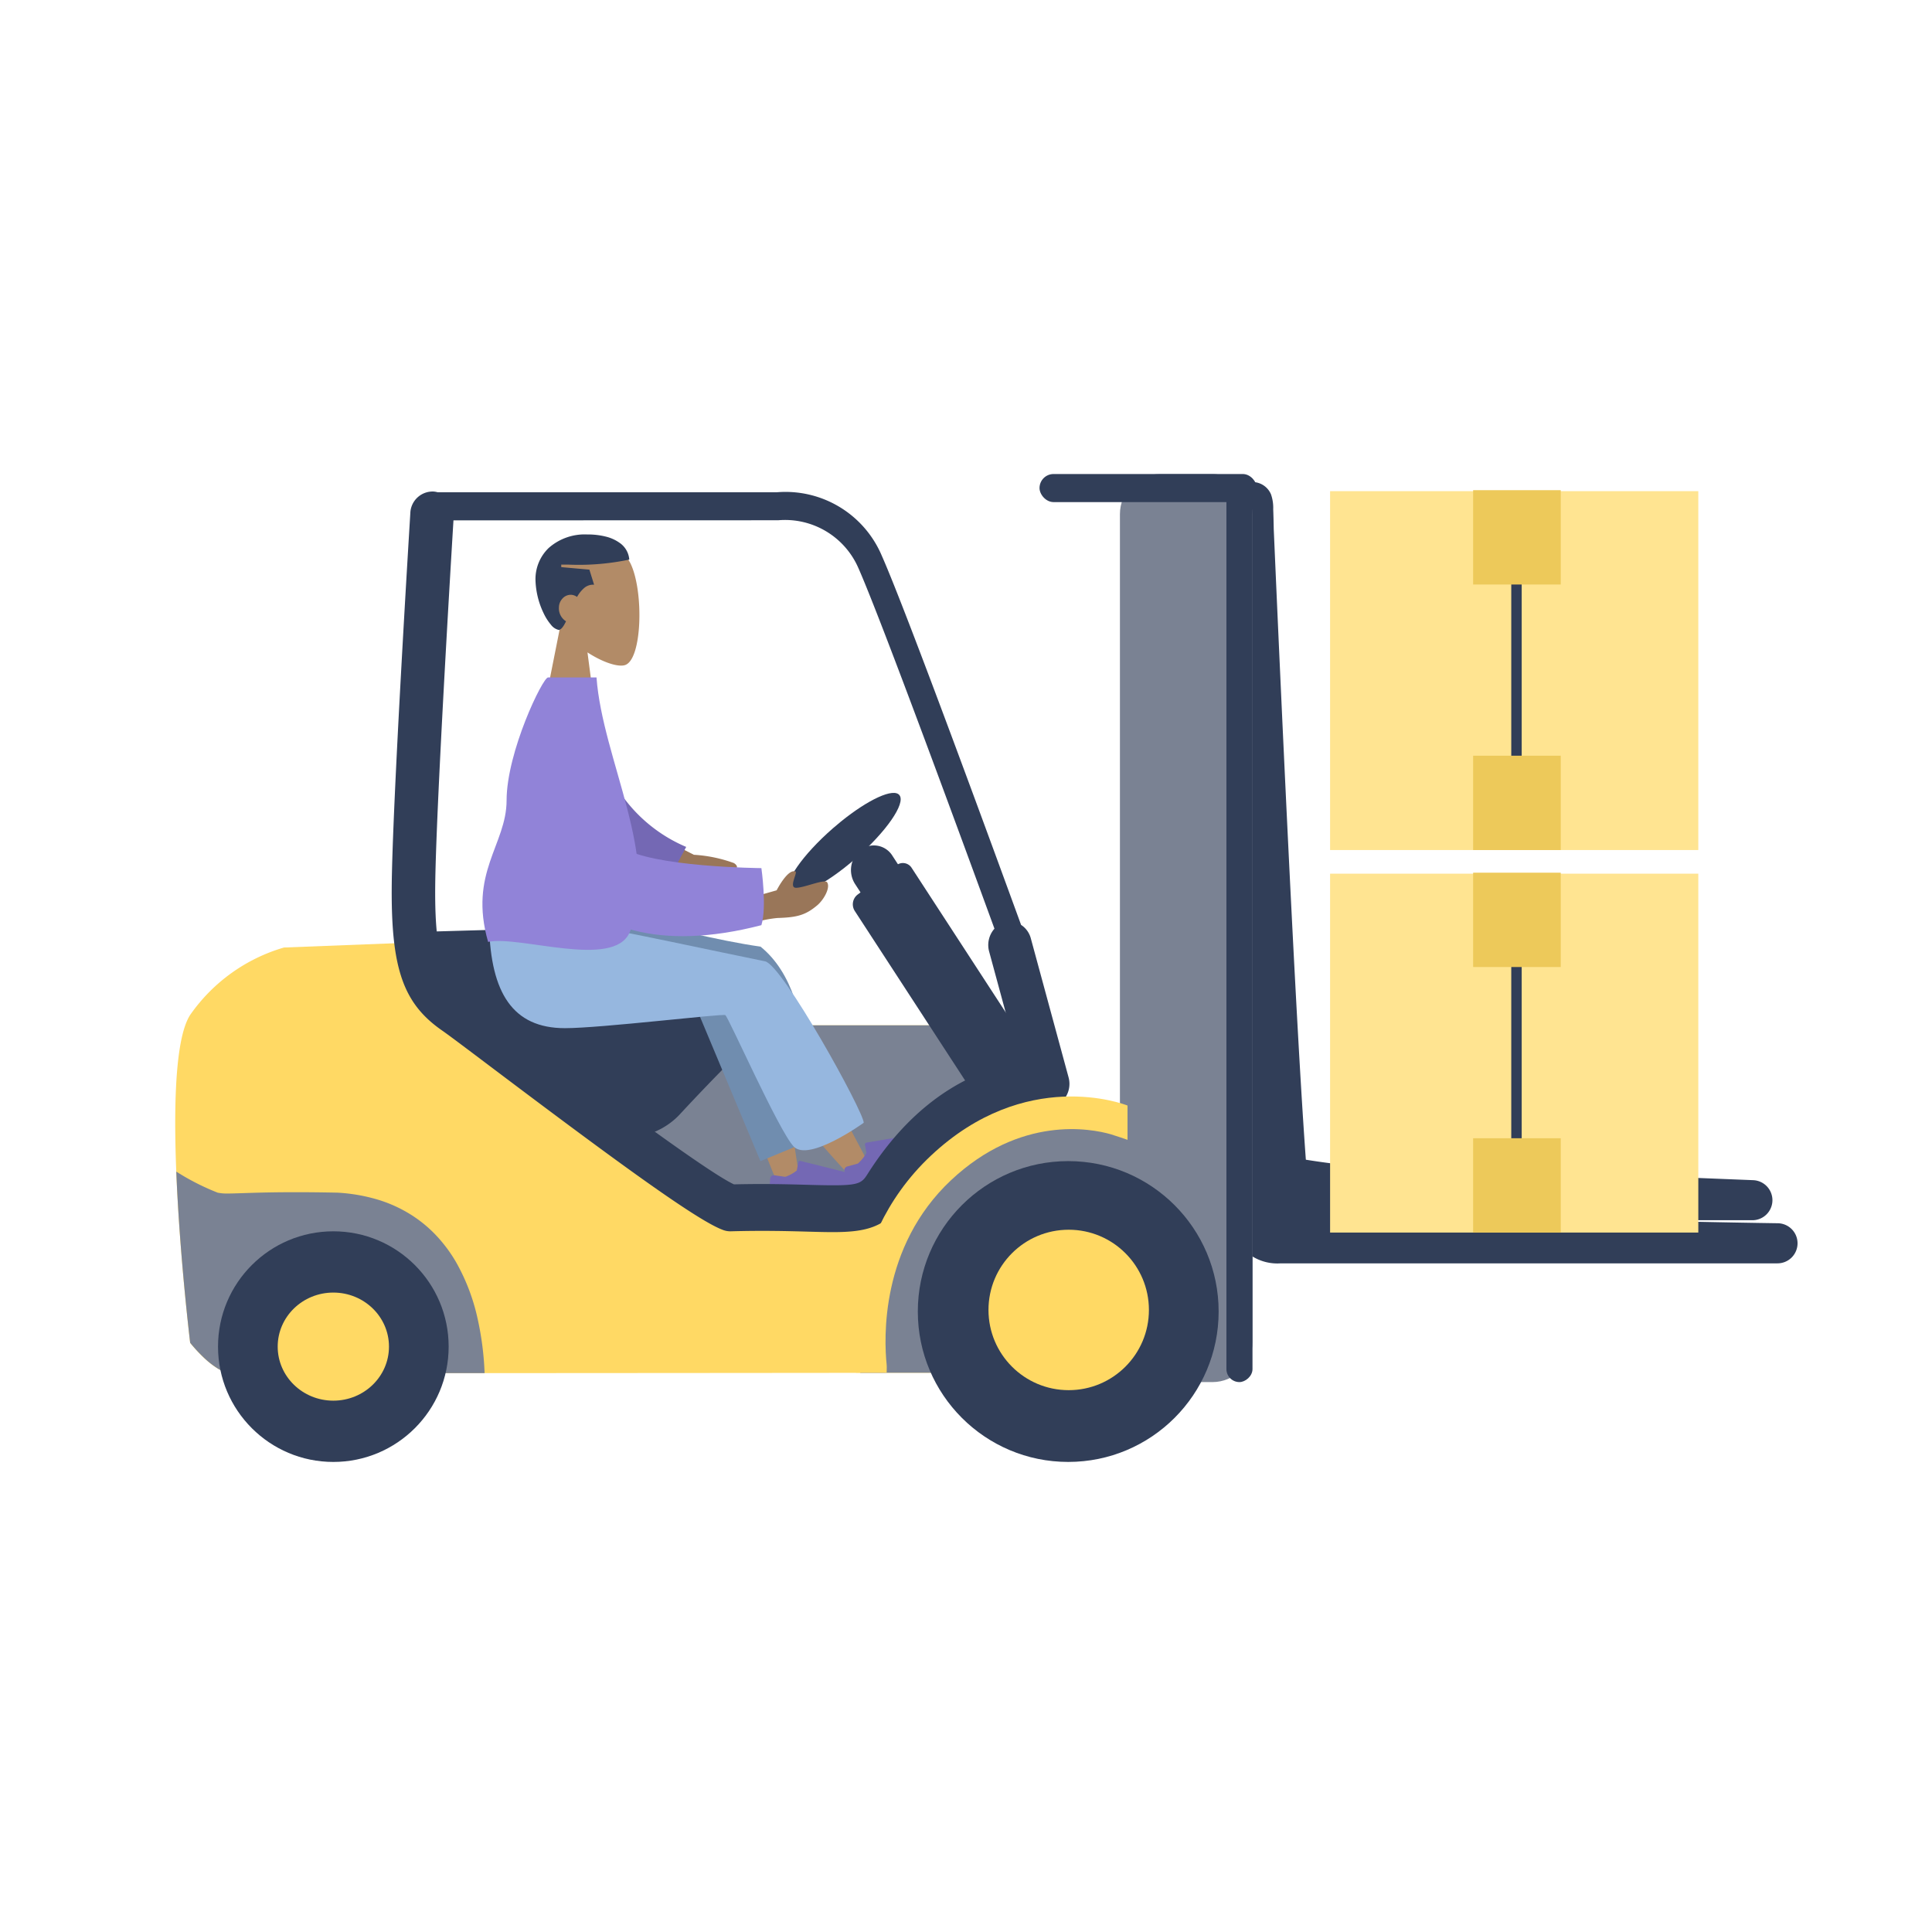 <svg xmlns="http://www.w3.org/2000/svg" width="192.674" height="192.674" viewBox="0 0 192.674 192.674"><g transform="translate(-2316.323 -944)"><circle cx="96.337" cy="96.337" r="96.337" transform="translate(2316.323 944)" fill="none"/><path d="M-1739.435,1964.583l-28.411,1.1a17.3,17.3,0,0,0-9.355,6.723c-3.349,5.2,0,32.706,0,32.706s2.281,2.908,3.959,2.983c1.39.062,47.019.021,62.689.005l5.2-.005h28.946l-2.375-24.907-13.358-3.156-2.675-6.59h-32.035Z" transform="translate(4112.488 -927.189)" fill="#ffd964"/><path d="M23.69,43.541c-11.678,0-17.851-.011-18.346-.033a2.833,2.833,0,0,1-1.327-.5,8.574,8.574,0,0,1-1.282-1.022,15.053,15.053,0,0,1-1.35-1.464v0c-.028-.228-.277-2.315-.565-5.354C.542,32.242.175,27.831,0,23.447a24.162,24.162,0,0,0,4.124,2.1,4.587,4.587,0,0,0,1.032.085c.375,0,.851-.016,1.454-.036l.9-.029c.925-.028,2.389-.065,4.409-.065,1.3,0,2.7.015,4.176.046a17.421,17.421,0,0,1,4.121.731A13.622,13.622,0,0,1,23.49,27.8a12.936,12.936,0,0,1,2.53,2.123A14.577,14.577,0,0,1,27.9,32.475a20.141,20.141,0,0,1,2.166,5.715,29.984,29.984,0,0,1,.681,5.351Zm44.518-.028h0c.76-3.043,1.715-6.821,1.954-7.544.413-1.252,1.338-9.757,1.347-9.843l-.015,0c-1.185.1-11.744.957-17.4.957-.283,0-.552,0-.8-.006.084-.307-29.222-22.7-29.518-22.93L26.754.479,39.15,0,51.732,8.856H83.767l2.675,6.59L99.8,18.6l2.375,24.907H73.229Z" transform="translate(2333.904 1037.394)" fill="#7a8293"/><path d="M-1668.6,1967.235l18.465-.526s14.158,5.281,14.641,12.555c.014.214-1.52,1.538-5.647,5.979a7.242,7.242,0,0,1-8.994,1.5l-15.756-13.709-2.709-5.8Z" transform="translate(4025.395 -930.259)" fill="#313e58"/><path d="M.319,23.859S.081,15.2.5,11.428c.477-4.31,1.02-8.055,1.318-9.418.71-3.249,4.9-1.856,4.852-.123-.1,3.933-4.135,22.1-4.135,22.1Z" transform="matrix(0.934, -0.358, 0.358, 0.934, 2385.102, 1040.065)" fill="#b28b67"/><path d="M.453,23.386A104.235,104.235,0,0,1,.745,10.457C1.269,6.541,1.856,3.136,2.172,1.9,2.925-1.061,7.2.141,7.136,1.713,7,5.282,2.912,22.23,2.692,23.3S.518,24.722.453,23.386Z" transform="translate(2385.596 1044.136) rotate(-41)" fill="#b28b67"/><g transform="translate(2392.542 1060.436) rotate(-11)"><path d="M.82.944A.356.356,0,0,0,.368,1.2L.018,2.465A12.724,12.724,0,0,0,.156,3.94L10.008,3.8s.4-1.365-.424-1.462-1.372-.176-1.372-.176L3.662.04a.175.175,0,0,0-.234.1l-.3.769a3.862,3.862,0,0,1-1.25.4Z" transform="translate(0 0)" fill="#7468b4"/></g><g transform="matrix(0.839, -0.545, 0.545, 0.839, 2399.492, 1059.963)"><path d="M.894,1.023a.379.379,0,0,0-.465.263L.047,2.533A11.893,11.893,0,0,0,.16,3.977l10.048-.345s.436-1.348-.4-1.425-1.4-.144-1.4-.144L3.809.077a.187.187,0,0,0-.241.106L3.243.944a4.19,4.19,0,0,1-1.282.419Z" transform="translate(0 0)" fill="#7468b4"/></g><g transform="translate(2369.725 997.3)"><g transform="translate(0.506 0.544)"><path d="M0,18.51,1.939,8.745A7.2,7.2,0,0,1,.248,3.81C.6-1.616,7.594-.423,8.954,2.316s1.2,9.686-.559,10.175c-.7.2-2.195-.283-3.715-1.273l.954,7.292Z" transform="translate(0 0)" fill="#b28b67"/></g><path d="M2.338,9.527h0a1.364,1.364,0,0,1-.792-.519,5.272,5.272,0,0,1-.756-1.2A8.1,8.1,0,0,1,0,4.513,4.311,4.311,0,0,1,1.317,1.349,5.417,5.417,0,0,1,5.144,0,7.429,7.429,0,0,1,7.063.226,3.986,3.986,0,0,1,8.355.812a2.231,2.231,0,0,1,1,1.695,24.541,24.541,0,0,1-6.1.5l-.685,0v.251l2.806.251.468,1.5c-.036,0-.072,0-.11,0a1.366,1.366,0,0,0-.9.351,3.238,3.238,0,0,0-.689.873,1.073,1.073,0,0,0-.638-.217,1.115,1.115,0,0,0-.827.388,1.31,1.31,0,0,0-.342.865,1.52,1.52,0,0,0,.708,1.391c-.26.545-.478.812-.708.866Z" transform="translate(0 0)" fill="#313e58"/></g><path d="M.374,0,6.813,2.728a14.022,14.022,0,0,1,4.045.547c.288.161.683.541-.293.733s-1.994.44-2.037.829.642.646.5,1.2q-.146.55-3.122-1.666L-.009,3.5Z" transform="translate(2378.916 1026.049) rotate(4)" fill="#997659"/><path d="M.881.66a15.073,15.073,0,0,0,8.5-.835l.892,2.928C7.875,4.439,4.65,5.581,2.022,5-.048,4.535-.807,1.845.881.66Z" transform="translate(2377.999 1021.952) rotate(45)" fill="#7468b4"/><g transform="translate(2419.992 991.273)"><path d="M-1283.354,1753c.447,1.073,0,70.438,0,70.438s-.908,3.475,2.8,3.475H-1231s-47.453-.634-48.436-2.715S-1283.354,1753-1283.354,1753Z" transform="translate(1304.594 -1750.199)" fill="#313e58"/><path d="M-1283.353,1751a2,2,0,0,1,1.846,1.232,4.073,4.073,0,0,1,.219,1.488c.02.468.037,1.132.053,1.975.273,6.288.986,22.471,1.742,37.5,1.054,20.949,1.586,27.546,1.831,29.587a67.325,67.325,0,0,0,8.047.85c4.147.282,9.617.537,16.259.758,11.331.377,22.276.526,22.385.527a2,2,0,0,1,1.973,2.013,2,2,0,0,1-2,1.987h-49.551a4.74,4.74,0,0,1-3.988-1.713,5.125,5.125,0,0,1-.816-3.973c.023-3.623.34-54.894.118-67.41-.076-1.744-.118-2.733-.118-2.733a2,2,0,0,1,1.565-2.037A2,2,0,0,1-1283.353,1751Z" transform="translate(1304.594 -1750.199)" fill="#313e58"/><path d="M-1282.265,1867.777c.447,1.161-1.089,49.426-1.089,49.426s-.908,3.761,2.8,3.761H-1231l-42.245-1.689s-5.978-.76-6.191-1.248C-1280.418,1915.773-1282.265,1867.777-1282.265,1867.777Z" transform="translate(1302.091 -1848.543)" fill="#313e58"/><path d="M-1282.264,1865.777a2,2,0,0,1,1.866,1.282,7.634,7.634,0,0,1,.214,2.72c.175,4.4.636,15.675,1.158,26.171.293,5.885.563,10.671.8,14.224.246,3.654.425,5.466.538,6.362,1.073.232,2.98.534,4.61.744l42.158,1.686A2,2,0,0,1-1229,1921a2,2,0,0,1-2,1.96h-49.551a4.706,4.706,0,0,1-3.914-1.693,5.562,5.562,0,0,1-.884-4.3c.087-2.741,1.2-38.136,1.164-47.106-.051-1.285-.079-2.014-.079-2.014a2,2,0,0,1,1.6-2.036A2,2,0,0,1-1282.264,1865.777Zm1.005,53.068-.008-.018a2.777,2.777,0,0,1-.181-.548,1.022,1.022,0,0,0,.129.519A.205.205,0,0,0-1281.259,1918.844Z" transform="translate(1302.091 -1848.543)" fill="#313e58"/><rect width="13.221" height="90.56" rx="4" transform="translate(8.019)" fill="#7a8293"/><rect width="89.159" height="2.601" rx="1.3" transform="translate(18.639 90.56) rotate(-90)" fill="#313e58"/><rect width="21.673" height="2.801" rx="1.4" transform="translate(0)" fill="#313e58"/></g><g transform="translate(0 -3.604)"><circle cx="15" cy="15" r="15" transform="translate(2407.855 1063.399)" fill="#313e58"/><circle cx="8" cy="8" r="8" transform="translate(2414.902 1070.242)" fill="#ffd964"/></g><g transform="translate(2338.066 1066.796)"><circle cx="11.5" cy="11.5" r="11.5" transform="translate(0)" fill="#313e58"/><ellipse cx="5.549" cy="5.39" rx="5.549" ry="5.39" transform="translate(5.951 6.109)" fill="#ffd964"/></g><path d="M8.442.158c3.539,0,6.237.686,6.2,1.636-.037,1.04-3.336,2-7.368,2.149S.006,3.366.043,2.326,3.379.324,7.411.177C7.761.165,8.105.158,8.442.158Z" transform="translate(2393.521 1031.127) rotate(-39)" fill="#313e58"/><path d="M2.574.048A2.175,2.175,0,0,1,4.825,2.359L4.752,4.493A2.572,2.572,0,0,1,2.337,6.968,2.175,2.175,0,0,1,.086,4.657L.159,2.523A2.572,2.572,0,0,1,2.574.048Z" transform="matrix(0.819, -0.574, 0.574, 0.819, 2400.024, 1030.193)" fill="#313e58"/><path d="M2.225.3,7.114.126a1.036,1.036,0,0,1,1.072,1.1L7.495,21.364c-.022.629-.934,2.188-1.547,2.21l-4.491-.859a1.036,1.036,0,0,1-1.072-1.1L1.075,1.476A1.225,1.225,0,0,1,2.225.3Z" transform="matrix(0.819, -0.574, 0.574, 0.819, 2399.841, 1034.259)" fill="#313e58"/><path d="M41.542,73.816c-1.988-.055-4.463-.124-7.719-.035a2.022,2.022,0,0,1-.7-.105c-2.452-.826-10.312-6.551-23.059-16.161-2.464-1.858-4.336-3.27-5.03-3.752C1.175,51.089-.048,47.634,0,39.544c.048-8,1.781-36.17,1.855-37.365A2.229,2.229,0,0,1,4.163.005a2.036,2.036,0,0,1,.422.075h33.8a10.429,10.429,0,0,1,10.5,6.352C51.341,11.968,60.2,36.191,62.766,43.225a2.307,2.307,0,0,1,.973,1.351L67.5,58.424a2.474,2.474,0,0,1-.408,2.14,2.1,2.1,0,0,1-1.873.839c-.307-.026-7.975-.547-14.208,9.332-1.694,2.684-3.756,3.128-7.052,3.128C43.22,73.862,42.417,73.84,41.542,73.816Zm.112-4.666c4.75.133,5.114.007,5.774-1.038,5.224-8.279,11.5-10.574,15.153-11.179l-3-11.046a2.46,2.46,0,0,1,.529-2.286C57.294,35.89,48.855,12.861,46.541,7.639a7.974,7.974,0,0,0-8-4.768L6.158,2.881c-.214,3.5-1.777,29.334-1.822,36.694C4.29,47.148,5.455,48.5,7.378,49.837c.714.495,2.639,1.944,5.171,3.853C18.2,57.951,31.169,67.728,34.132,69.1c1.012-.024,1.947-.034,2.814-.034C38.788,69.07,40.327,69.113,41.654,69.15Z" transform="translate(2355.388 993.014)" fill="#313e58"/><path d="M-1968.8,3007.421c-.089-.533-1.927-12.819,7.472-21.649,9.428-8.857,19.19-5.154,19.6-4.991v3.418c-.047-.018-1.284-.443-1.667-.553-1.957-.563-9.005-1.929-15.938,4.585-7.077,6.648-6.68,15.834-6.416,18.388.029.282-.009.744,0,.8Z" transform="translate(4370.496 -1926.527)" fill="#ffd964"/><path d="M11.558,30.7l-.5-16.407L.009.705C.736-2.573,11.78,6.617,19.222,10.735c4.158,7.215-2.859,18.659-2.889,19.842Z" transform="matrix(0.934, -0.358, 0.358, 0.934, 2370.374, 1035.261)" fill="#708daf"/><path d="M-.034,3.767,2.608,2.25S3.131-.02,3.911-.021c.4-.191-.268,1.717.488,1.564S6.98-.045,7.3.259c.479.45.081,1.8-.4,2.462-.9,1.243-1.665,1.66-3.55,2.19A11.817,11.817,0,0,0,.166,6.627Z" transform="translate(2391.789 1029.974) rotate(14)" fill="#997659"/><path d="M2.008,1.828s3.449,8.615,6.767,9.884,14.057-1.32,14.057-1.32,1.494,3.663,1.376,5.521C5.6,26.049-4.13,12.745,1.549-.013Z" transform="translate(2372.615 1014.968) rotate(14)" fill="#9183d8"/><path d="M37.357,19.551s-5.485,3.958-6.988,2.365-6.513-12.932-6.815-13.1-12.376,1.3-16,1.3C2.335,10.114.175,6.569,0,0H10.344c2.106.243,13.092,2.629,17.172,3.449C29.263,3.8,37.359,18.454,37.357,19.551Z" transform="translate(2365.104 1036.421)" fill="#96b7df"/><path d="M.566,26.373c3.148-.667,12.51,2.723,14.109-.938C17.838,18.194,11.969,8.173,11.378,0H6.545c-.53,0-4.132,7.435-4.135,12.266C2.406,16.677-1.405,19.479.566,26.373Z" transform="translate(2364.434 1011.56)" fill="#9183d8"/><path d="M0,0H36.721V35.79H0Z" transform="translate(2485.691 1066.92) rotate(180)" fill="#ffe491"/><path d="M.52,19.9a.485.485,0,0,0,.52-.44V.44A.485.485,0,0,0,.52,0,.485.485,0,0,0,0,.44V19.459a.485.485,0,0,0,.52.44" transform="translate(2468.078 1059.14) rotate(180)" fill="#313e58"/><rect width="8.737" height="9.408" transform="translate(2471.972 1066.921) rotate(180)" fill="#edc95a"/><rect width="8.737" height="9.408" transform="translate(2471.972 1040.439) rotate(180)" fill="#edc95a"/><path d="M0,0H36.721V35.79H0Z" transform="translate(2485.691 1028.772) rotate(180)" fill="#ffe491"/><path d="M.52,19.9a.485.485,0,0,0,.52-.44V.44A.485.485,0,0,0,.52,0,.485.485,0,0,0,0,.44V19.459a.485.485,0,0,0,.52.44" transform="translate(2468.078 1020.992) rotate(180)" fill="#313e58"/><rect width="8.737" height="9.408" transform="translate(2471.972 1028.773) rotate(180)" fill="#edc95a"/><rect width="8.737" height="9.408" transform="translate(2471.972 1002.292) rotate(180)" fill="#edc95a"/></g></svg>